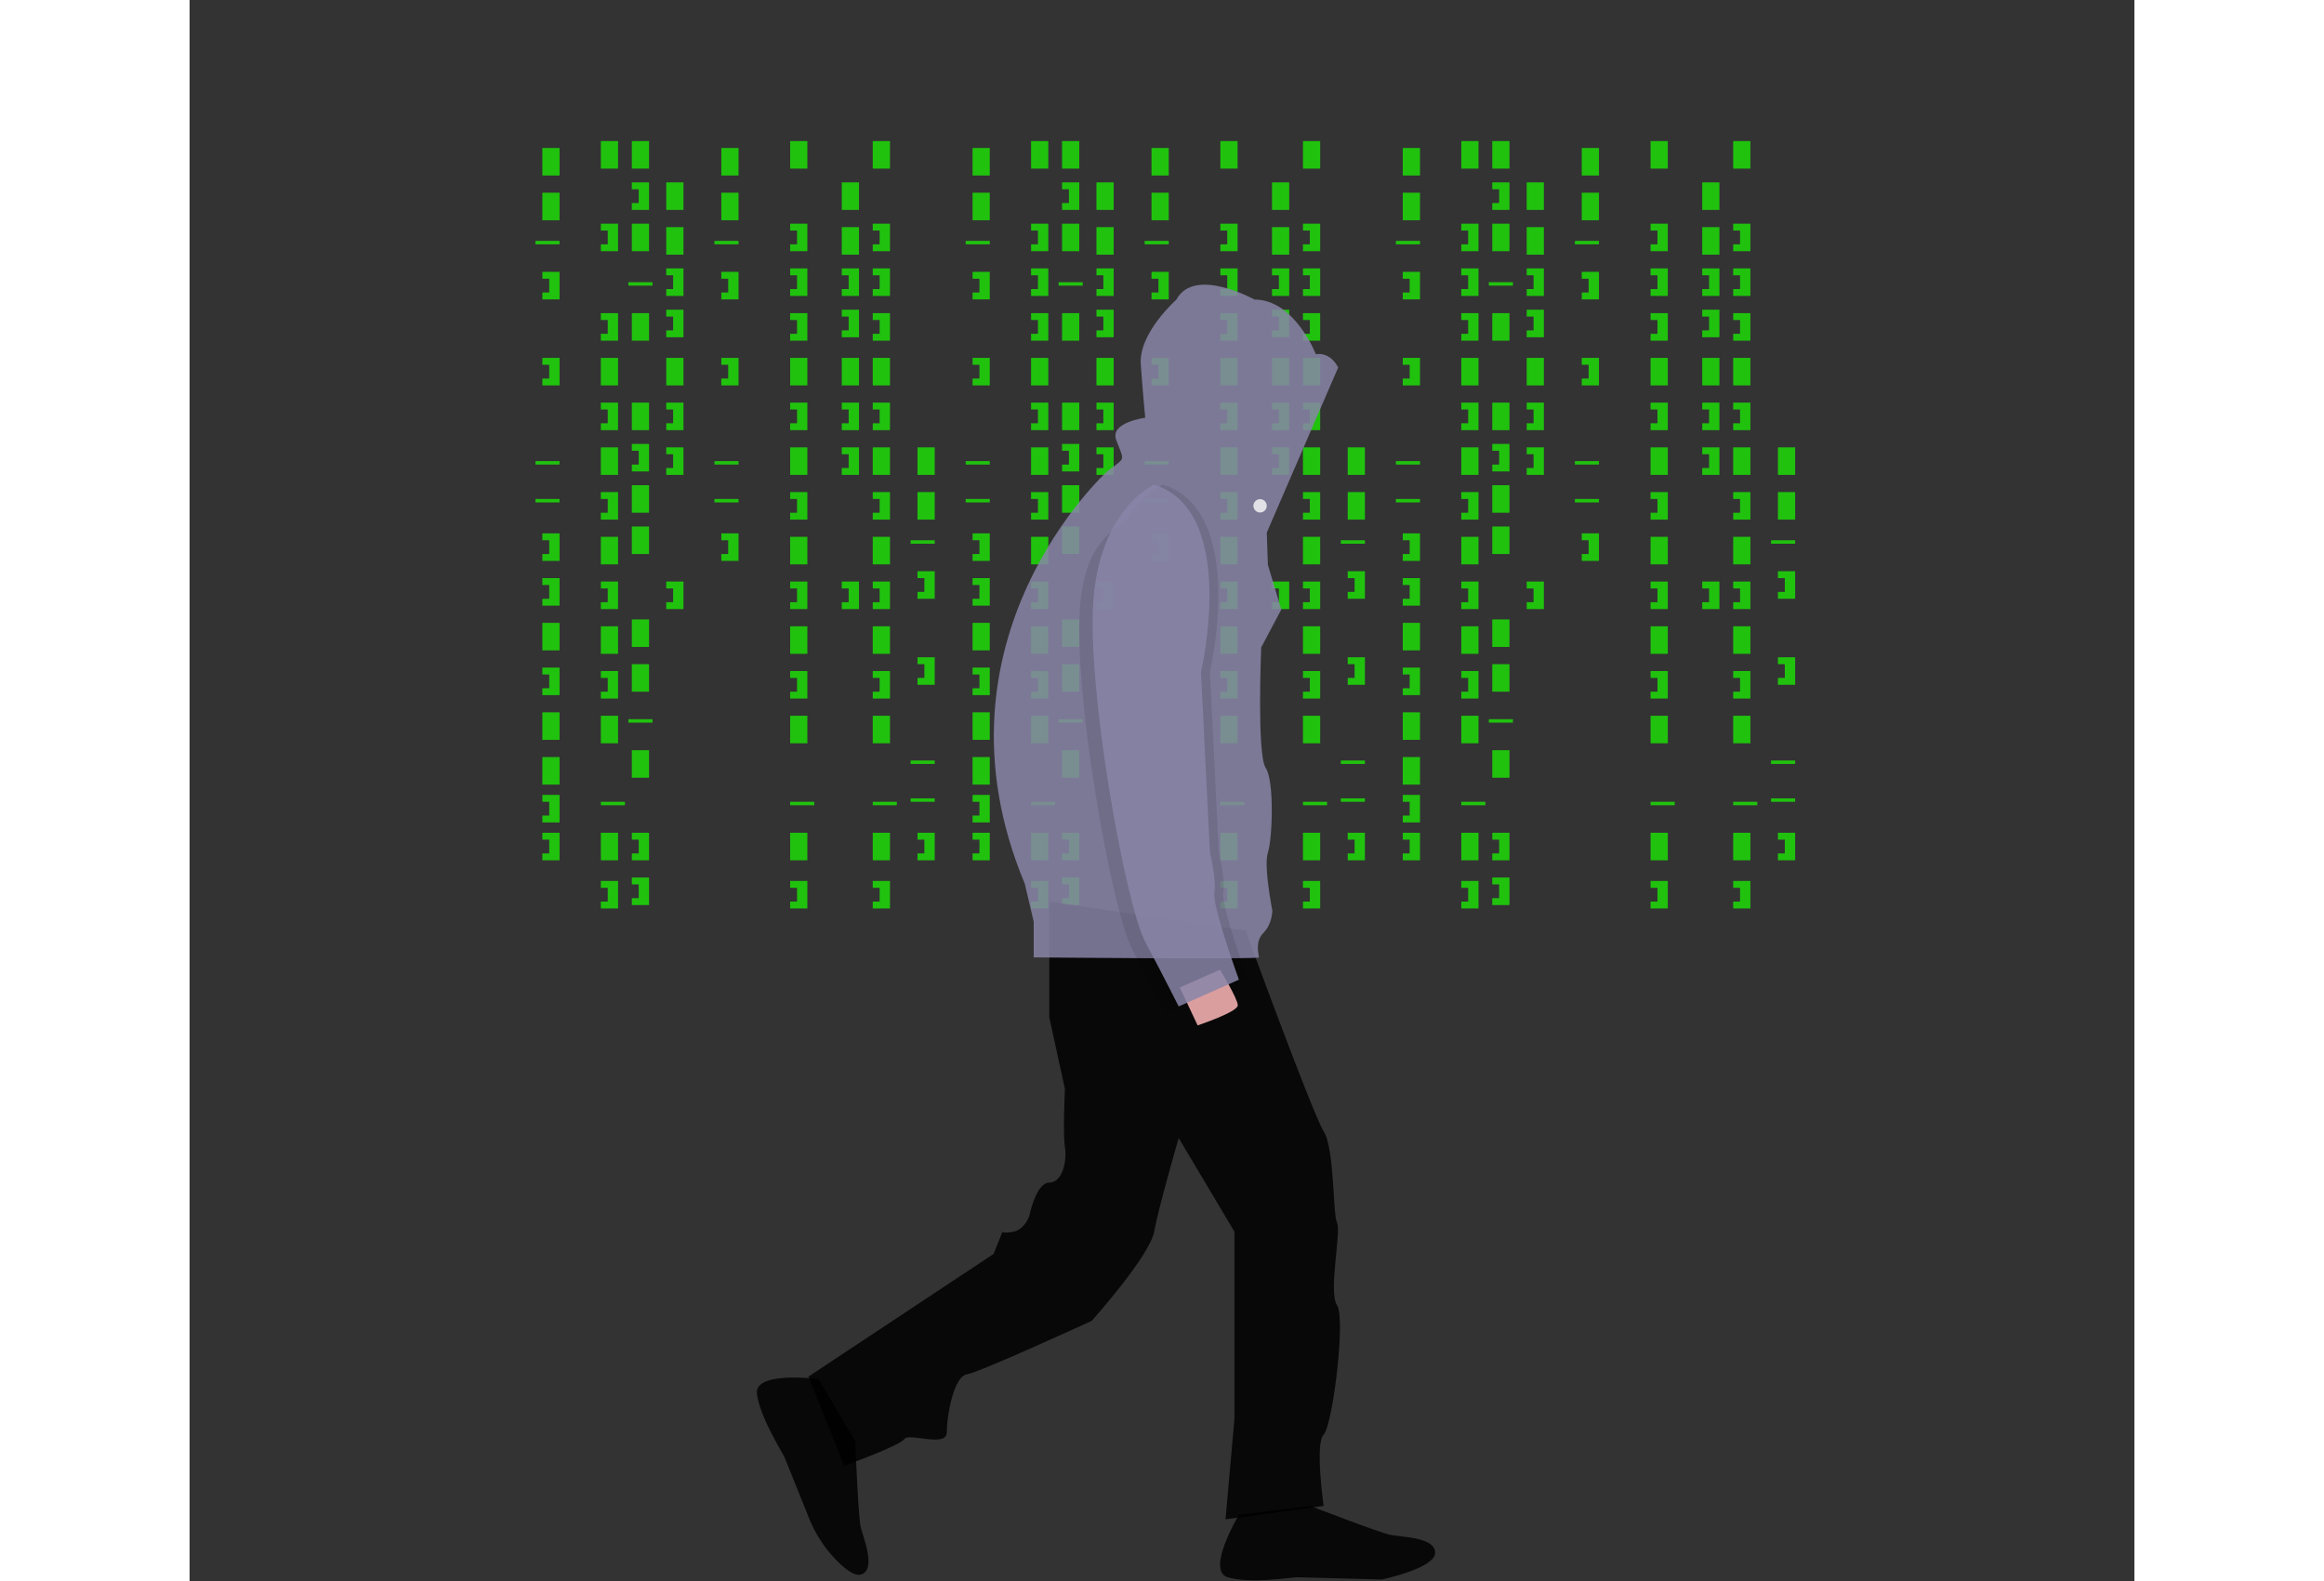 <svg id="a3f4169a-5e5e-4255-abcc-1b8759c50498" data-name="Layer 1" xmlns="http://www.w3.org/2000/svg" width="1042.039" height="709.089" viewBox="0 0 872.039 709.089"><rect x="0" y="0" width="872.039" height="709.089" fill="#333333" stroke="none"/><title>hacker_mind</title><rect x="158.179" y="66.358" width="7.716" height="12.346" fill="#20C20E"/><rect x="184.414" y="63.272" width="7.716" height="12.346" fill="#20C20E"/><rect x="198.302" y="63.272" width="7.716" height="12.346" fill="#20C20E" /><rect x="198.302" y="100.309" width="7.716" height="12.346" fill="#20C20E"/><rect x="213.735" y="81.79" width="7.716" height="12.346" fill="#20C20E"/><rect x="213.735" y="101.852" width="7.716" height="12.346" fill="#20C20E"/><rect x="198.302" y="140.432" width="7.716" height="12.346" fill="#20C20E"/><rect x="213.735" y="160.494" width="7.716" height="12.346" fill="#20C20E"/><rect x="198.302" y="236.111" width="7.716" height="12.346" fill="#20C20E"/><rect x="184.414" y="160.494" width="7.716" height="12.346" fill="#20C20E"/><rect x="158.179" y="86.42" width="7.716" height="12.346" fill="#20C20E"/><rect x="158.179" y="279.321" width="7.716" height="12.346" fill="#20C20E"/><rect x="158.179" y="319.444" width="7.716" height="12.346" fill="#20C20E"/><rect x="158.179" y="339.506" width="7.716" height="12.346" fill="#20C20E"/><rect x="155.093" y="108.025" width="10.802" height="1.543" fill="#20C20E"/><rect x="196.759" y="126.543" width="10.802" height="1.543" fill="#20C20E"/><rect x="155.093" y="206.79" width="10.802" height="1.543" fill="#20C20E"/><rect x="155.093" y="223.765" width="10.802" height="1.543" fill="#20C20E"/><rect x="196.759" y="322.531" width="10.802" height="1.543" fill="#20C20E"/><rect x="184.414" y="359.568" width="10.802" height="1.543" fill="#20C20E"/><polygon points="158.179 121.914 158.179 125 161.265 125 161.265 131.173 158.179 131.173 158.179 134.259 165.895 134.259 165.895 121.914 158.179 121.914" fill="#20C20E"/><polygon points="184.414 100.309 184.414 103.395 187.5 103.395 187.5 109.568 184.414 109.568 184.414 112.654 192.13 112.654 192.13 100.309 184.414 100.309" fill="#20C20E"/><polygon points="213.735 120.37 213.735 123.457 216.821 123.457 216.821 129.63 213.735 129.63 213.735 132.716 221.451 132.716 221.451 120.37 213.735 120.37" fill="#20C20E"/><polygon points="213.735 180.556 213.735 183.642 216.821 183.642 216.821 189.815 213.735 189.815 213.735 192.901 221.451 192.901 221.451 180.556 213.735 180.556" fill="#20C20E"/><polygon points="213.735 200.617 213.735 203.704 216.821 203.704 216.821 209.877 213.735 209.877 213.735 212.963 221.451 212.963 221.451 200.617 213.735 200.617" fill="#20C20E"/><polygon points="213.735 138.889 213.735 141.975 216.821 141.975 216.821 148.148 213.735 148.148 213.735 151.235 221.451 151.235 221.451 138.889 213.735 138.889" fill="#20C20E"/><polygon points="198.302 81.79 198.302 84.877 201.389 84.877 201.389 91.049 198.302 91.049 198.302 94.136 206.019 94.136 206.019 81.79 198.302 81.79" fill="#20C20E"/><rect x="198.302" y="180.556" width="7.716" height="12.346" fill="#20C20E"/><rect x="198.302" y="217.593" width="7.716" height="12.346" fill="#20C20E"/><polygon points="198.302 199.074 198.302 202.16 201.389 202.16 201.389 208.333 198.302 208.333 198.302 211.42 206.019 211.42 206.019 199.074 198.302 199.074" fill="#20C20E"/><polygon points="184.414 120.37 184.414 123.457 187.5 12120.37" fill="#20C20E"/><polygon points="184.414 140.432 184.414 143.519 187.5 143.519 187.5 149.691 184.414 149.691 184.414 152.778 192.13 152.778 192.13 140.432 184.414 140.432" fill="#20C20E"/><rect x="184.414" y="200.617" width="7.716" height="12.346" fill="#20C20E"/><polygon points="184.414 180.556 184.414 183.642 187.5 183.642 187.5 189.815 184.414 189.815 184.414 192.901 192.13 192.901 192.13 180.556 184.414 180.556" fill="#20C20E"/><rect x="184.414" y="240.741" width="7.716" height="12.346" fill="#20C20E"/><polygon points="184.414 220.679 184.414 223.765 187.5 223.765 187.5 229.938 184.414 229.938 184.414 233.025 192.13 233.025 192.13 220.679 184.414 220.679" fill="#20C20E"/><rect x="184.414" y="280.864" width="7.716" height="12.346" fill="#20C20E"/><rect x="198.302" y="277.778" width="7.716" height="12.346" fill="#20C20E"/><polygon points="184.414 260.802 184.414 263.889 187.5 263.889 187.5 270.062 184.414 270.062 184.414 273.148 192.13 273.148 192.13 260.802 184.414 260.802" fill="#20C20E"/><polygon points="213.735 260.802 213.735 263.889 216.821 263.889 216.821 270.062 213.735 270.062 213.735 273.148 221.451 273.148 221.451 260.802 213.735 260.802" fill="#20C20E"/><rect x="292.438" y="81.79" width="7.716" height="12.346" fill="#20C20E"/><rect x="292.438" y="101.852" width="7.716" height="12.346" fill="#20C20E"/><rect x="292.438" y="160.494" width="7.716" height="12.346" fill="#20C20E"/><polygon points="292.438 120.37 292.438 123.457 295.525 123.457 295.525 129.63 292.438 129.63 292.438 132.716 300.154 132.716 300.154 120.37 292.438 120.37" fill="#20C20E"/><polygon points="292.438 180.556 292.438 183.642 295.525 183.642 295.525 189.815 292.438 189.815 292.438 192.901 300.154 192.901 300.154 180.556 292.438 180.556" fill="#20C20E"/><polygon points="292.438 200.617 292.438 203.704 295.525 203.704 295.525 209.877 292.438 209.877 292.438 212.963 300.154 212.963 300.154 200.617 292.438 200.617" fill="#20C20E"/><polygon points="292.438 138.889 292.438 141.975 295.525 141.975 295.525 148.148 292.438 148.148 292.438 151.235 300.154 151.235 300.154 138.889 292.438 138.889" fill="#20C20E"/><polygon points="292.438 260.802 292.438 263.889 295.525 263.889 295.525 270.062 292.438 270.062 292.438 273.148 300.154 273.148 300.154 260.802 292.438 260.802" fill="#20C20E"/><rect x="184.414" y="320.988" width="7.716" height="12.346" fill="#20C20E"/><rect x="198.302" y="297.84" width="7.716" height="12.346" fill="#20C20E"/><rect x="184.414" y="373.457" width="7.716" height="12.346" fill="#20C20E"/><rect x="198.302" y="336.42" width="7.716" height="12.346" fill="#20C20E"/><polygon points="184.414 300.926 184.414 304.012 187.5 304.012 187.5 310.185 184.414 310.185 184.414 313.272 192.13 313.272 192.13 300.926 184.414 300.926" fill="#20C20E"/><polygon points="184.414 395.062 184.414 398.148 187.5 398.148 187.5 404.321 184.414 404.321 184.414 407.407 192.13 407.407 192.13 395.062 184.414 395.062" fill="#20C20E"/><rect x="269.29" y="63.272" width="7.716" height="12.346" fill="#20C20E"/><rect x="269.29" y="160.494" width="7.716" height="12.346" fill="#20C20E"/><rect x="269.29" y="359.568" width="10.802" height="1.543" fill="#20C20E"/><polygon points="269.29 100.309 269.29 103.395 272.377 103.395 272.377 109.568 269.29 109.568 269.29 112.654 277.006 112.654 277.006 100.309 269.29 100.309" fill="#20C20E"/><polygon points="269.29 120.37 269.29 123.457 272.377 123.457 272.377 129.63 269.29 129.63 269.29 132.716 277.006 132.716 277.006 120.37 269.29 120.37" fill="#20C20E"/><polygon points="269.29 140.432 269.29 143.519 272.377 143.519 272.377 149.691 269.29 149.691 269.29 152.778 277.006 152.778 277.006 140.432 269.29 140.432" fill="#20C20E"/><rect x="269.29" y="200.617" width="7.716" height="12.346" fill="#20C20E"/><polygon points="269.29 180.556 269.29 183.642 272.377 183.642 272.377 189.815 269.29 189.815 269.29 192.901 277.006 192.901 277.006 180.556 269.29 180.556" fill="#20C20E"/><rect x="269.29" y="240.741" width="7.716" height="12.346" fill="#20C20E"/><polygon points="269.29 220.679 269.29 223.765 272.377 223.765 272.377 229.938 269.29 229.938 269.29 233.025 277.006 233.025 277.006 220.679 269.29 220.679" fill="#20C20E"/><rect x="269.29" y="280.864" width="7.716" height="12.346" fill="#20C20E"/><polygon points="269.29 260.802 269.29 263.889 272.377 263.889 272.377 270.062 269.29 270.062 269.29 273.148 277.006 273.148 277.006 260.802 269.29 260.802" fill="#20C20E"/><rect x="269.29" y="320.988" width="7.716" height="12.346" fill="#20C20E"/><rect x="269.29" y="373.457" width="7.716" height="12.346" fill="#20C20E"/><polygon points="269.29 300.926 269.29 304.012 272.377 304.012 272.377 310.185 269.29 310.185 269.29 313.272 277.006 313.272 277.006 300.926 269.29 300.926" fill="#20C20E"/><polygon points="269.29 395.062 269.29 398.148 272.377 398.148 272.377 404.321 269.29 404.321 269.29 407.407 277.006 407.407 277.006 395.062 269.29 395.062" fill="#20C20E"/><rect x="306.327" y="63.272" width="7.716" height="12.346" fill="#20C20E"/><rect x="306.327" y="160.494" width="7.716" height="12.346" fill="#20C20E"/><rect x="306.327" y="359.568" width="10.802" height="1.543" fill="#20C20E"/><polygon points="306.327 100.309 306.327 103.395 309.414 103.395 309.414 109.568 306.327 109.568 306.327 112.654 314.043 112.654 314.043 100.309 306.327 100.309" fill="#20C20E"/><polygon points="306.327 120.37 306.327 123.457 309.414 123.457 309.414 129.63 306.327 129.63 306.327 132.716 314.043 132.716 314.043 120.37 306.327 120.37" fill="#20C20E"/><polygon points="306.327 140.432 306.327 143.519 309.414 143.519 309.414 149.691 306.327 149.691 306.327 152.778 314.043 152.778 314.043 140.432 306.327 140.432" fill="#20C20E"/><rect x="306.327" y="200.617" width="7.716" height="12.346" fill="#20C20E"/><polygon points="306.327 180.556 306.327 183.642 309.414 183.642 309.414 189.815 306.327 189.815 306.327 192.901 314.043 192.901 314.043 180.556 306.327 180.556" fill="#20C20E"/><rect x="306.327" y="240.741" width="7.716" height="12.346" fill="#20C20E"/><polygon points="306.327 220.679 306.327 223.765 309.414 223.765 309.414 229.938 306.327 229.938 306.327 233.025 314.043 233.025 314.043 220.679 306.327 220.679" fill="#20C20E"/><rect x="306.327" y="280.864" width="7.716" height="12.346" fill="#20C20E"/><polygon points="306.327 260.802 306.327 263.889 309.414 263.889 309.414 270.062 306.327 270.062 306.327 273.148 314.043 273.148 314.043 260.802 306.327 260.802" fill="#20C20E"/><rect x="306.327" y="320.988" width="7.716" height="12.346" fill="#20C20E"/><rect x="306.327" y="373.457" width="7.716" height="12.346" fill="#20C20E"/><polygon points="306.327 300.926 306.327 304.012 309.414 304.012 309.414 310.185 306.327 310.185 306.327 313.272 314.043 313.272 314.043 300.926 306.327 300.926" fill="#20C20E"/><polygon points="306.327 395.062 306.327 398.148 309.414 398.148 309.414 404.321 306.327 404.321 306.327 407.407 314.043 407.407 314.043 395.062 306.327 395.062" fill="#20C20E"/><polygon points="198.302 373.457 198.302 376.543 201.389 376.543 201.389 382.716 198.302 382.716 198.302 385.802 206.019 385.802 206.019 373.457 198.302 373.457" fill="#20C20E"/><polygon points="198.302 393.519 198.302 396.605 201.389 396.605 201.389 402.778 198.302 402.778 198.302 405.864 206.019 405.864 206.019 393.519 198.302 393.519" fill="#20C20E"/><polygon points="158.179 160.494 158.179 163.58 161.265 163.58 161.265 169.753 158.179 169.753 158.179 172.84 165.895 172.84 165.895 160.494 158.179 160.494" fill="#20C20E"/><polygon points="158.179 239.198 158.179 242.284 161.265 242.284 161.265 248.457 158.179 248.457 158.179 251.543 165.895 251.543 165.895 239.198 158.179 239.198" fill="#20C20E"/><polygon points="158.179 259.259 158.179 262.346 161.265 262.346 161.265 268.519 158.179 268.519 158.179 271.605 165.895 271.605 165.895 259.259 158.179 259.259" fill="#20C20E"/><polygon points="158.179 299.383 158.179 302.469 161.265 302.469 161.265 308.642 158.179 308.642 158.179 311.728 165.895 311.728 165.895 299.383 158.179 299.383" fill="#20C20E"/><polygon points="158.179 356.481 158.179 359.568 161.265 359.568 161.265 365.741 158.179 365.741 158.179 368.827 165.895 368.827 165.895 356.481 158.179 356.481" fill="#20C20E"/><polygon points="158.179 373.457 158.179 376.543 161.265 376.543 161.265 382.716 158.179 382.716 158.179 385.802 165.895 385.802 165.895 373.457 158.179 373.457" fill="#20C20E"/><rect x="238.426" y="66.358" width="7.716" height="12.346" fill="#20C20E"/><rect x="238.426" y="86.42" width="7.716" height="12.346" fill="#20C20E"/><rect x="235.34" y="108.025" width="10.802" height="1.543" fill="#20C20E"/><rect x="235.34" y="206.79" width="10.802" height="1.543" fill="#20C20E"/><rect x="235.34" y="223.765" width="10.802" height="1.543" fill="#20C20E"/><polygon points="238.426 121.914 238.426 125 241.512 125 241.512 131.173 238.426 131.173 238.426 134.259 246.142 134.259 246.142 121.914 238.426 121.914" fill="#20C20E"/><polygon points="238.426 160.494 238.426 163.58 241.512 163.58 241.512 169.753 238.426 169.753 238.426 172.84 246.142 172.84 246.142 160.494 238.426 160.494" fill="#20C20E"/><polygon points="238.426 239.198 238.426 242.284 241.512 242.284 241.512 248.457 238.426 248.457 238.426 251.543 246.142 251.543 246.142 239.198 238.426 239.198" fill="#20C20E"/><rect x="326.389" y="200.617" width="7.716" height="12.346" fill="#20C20E"/><rect x="326.389" y="220.679" width="7.716" height="12.346" fill="#20C20E"/><rect x="323.302" y="242.284" width="10.802" height="1.543" fill="#20C20E"/><rect x="323.302" y="341.049" width="10.802" height="1.543" fill="#20C20E"/><rect x="323.302" y="358.025" width="10.802" height="1.543" fill="#20C20E"/><polygon points="326.389 256.173 326.389 259.259 329.475 259.259 329.475 265.432 326.389 265.432 326.389 268.519 334.105 268.519 334.105 256.173 326.389 256.173" fill="#20C20E"/><polygon points="326.389 294.753 326.389 297.84 329.475 297.84 329.475 304.012 326.389 304.012 326.389 307.099 334.105 307.099 334.105 294.753 326.389 294.753" fill="#20C20E"/><polygon points="326.389 373.457 326.389 376.543 329.475 376.543 329.475 382.716 326.389 382.716 326.389 385.802 334.105 385.802 334.105 373.457 326.389 373.457" fill="#20C20E"/><rect x="351.08" y="66.358" width="7.716" height="12.346" fill="#20C20E"/><rect x="377.315" y="63.272" width="7.716" height="12.346" fill="#20C20E"/><rect x="391.204" y="63.272" width="7.716" height="12.346" fill="#20C20E"/><rect x="391.204" y="100.309" width="7.716" height="12.346" fill="#20C20E"/><rect x="406.636" y="81.79" width="7.716" height="12.346" fill="#20C20E"/><rect x="406.636" y="101.852" width="7.716" height="12.346" fill="#20C20E"/><rect x="391.204" y="140.432" width="7.716" height="12.346" fill="#20C20E"/><rect x="406.636" y="160.494" width="7.716" height="12.346" fill="#20C20E"/><rect x="391.204" y="236.111" width="7.716" height="12.346" fill="#20C20E"/><rect x="377.315" y="160.494" width="7.716" height="12.346" fill="#20C20E"/><rect x="351.08" y="86.42" width="7.716" height="12.346" fill="#20C20E"/><rect x="351.08" y="279.321" width="7.716" height="12.346" fill="#20C20E"/><rect x="351.08" y="319.444" width="7.716" height="12.346" fill="#20C20E"/><rect x="351.08" y="339.506" width="7.716" height="12.346" fill="#20C20E"/><rect x="347.994" y="108.025" width="10.802" height="1.543" fill="#20C20E"/><rect x="389.66" y="126.543" width="10.802" height="1.543" fill="#20C20E"/><rect x="347.994" y="206.79" width="10.802" height="1.543" fill="#20C20E"/><rect x="347.994" y="223.765" width="10.802" height="1.543" fill="#20C20E"/><rect x="389.66" y="322.531" width="10.802" height="1.543" fill="#20C20E"/><rect x="377.315" y="359.568" width="10.802" height="1.543" fill="#20C20E"/><polygon points="351.08 121.914 351.08 125 354.167 125 354.167 131.173 351.08 131.173 351.08 134.259 358.796 134.259 358.796 121.914 351.08 121.914" fill="#20C20E"/><polygon points="377.315 100.309 377.315 103.395 380.401 103.395 380.401 109.568 377.315 109.568 377.315 112.654 385.031 112.654 385.031 100.309 377.315 100.309" fill="#20C20E"/><polygon points="406.636 120.37 406.636 123.457 409.722 123.457 409.722 129.63 406.636 129.63 406.636 132.716 414.352 132.716 414.352 120.37 406.636 120.37" fill="#20C20E"/><polygon points="406.636 180.556 406.636 183.642 409.722 183.642 409.722 189.815 406.636 189.815 406.636 192.901 414.352 192.901 414.352 180.556 406.636 180.556" fill="#20C20E"/><polygon points="406.636 200.617 406.636 203.704 409.722 203.704 409.722 209.877 406.636 209.877 406.636 212.963 414.352 212.963 414.352 200.617 406.636 200.617" fill="#20C20E"/><polygon points="406.636 138.889 406.636 141.975 409.722 141.975 409.722 148.148 406.636 148.148 406.636 151.235 414.352 151.235 414.352 138.889 406.636 138.889" fill="#20C20E"/><polygon points="391.204 81.79 391.204 84.877 394.29 84.877 394.29 91.049 391.204 91.049 391.204 94.136 398.92 94.136 398.92 81.79 391.204 81.79" fill="#20C20E"/><rect x="391.204" y="180.556" width="7.716" height="12.346" fill="#20C20E"/><rect x="391.204" y="217.593" width="7.716" height="12.346" fill="#20C20E"/><polygon points="391.204 199.074 391.204 202.16 394.29 202.16 394.29 208.333 391.204 208.333 391.204 211.42 398.92 211.42 398.92 199.074 391.204 199.074" fill="#20C20E"/><polygon points="377.315 120.37 377.315 123.457 380.401 123.457 380.401 129.63 377.315 129.63 377.315 132.716 385.031 132.716 385.031 120.37 377.315 120.37" fill="#20C20E"/><polygon points="377.315 140.432 377.315 143.519 380.401 143.519 380.401 149.691 377.315 149.691 377.315 152.778 385.031 152.778 385.031 140.432 377.315 140.432" fill="#20C20E"/><rect x="377.315" y="200.617" width="7.716" height="12.346" fill="#20C20E"/><polygon points="377.315 180.556 377.315 183.642 380.401 183.642 380.401 189.815 377.315 189.815 377.315 192.901 385.031 192.901 385.031 180.556 377.315 180.556" fill="#20C20E"/><rect x="377.315" y="240.741" width="7.716" height="12.346" fill="#20C20E"/><polygon points="377.315 220.679 377.315 223.765 380.401 223.765 380.401 229.938 377.315 229.938 377.315 233.025 385.031 233.025 385.031 220.679 377.315 220.679" fill="#20C20E"/><rect x="377.315" y="280.864" width="7.716" height="12.346" fill="#20C20E"/><rect x="391.204" y="277.778" width="7.716" height="12.346" fill="#20C20E"/><polygon points="377.315 260.802 377.315 263.889 380.401 263.889 380.401 270.062 377.315 270.062 377.315 273.148 385.031 273.148 385.031 260.802 377.315 260.802" fill="#20C20E"/><polygon points="406.636 260.802 406.636 263.889 409.722 263.889 409.722 270.062 406.636 270.062 406.636 273.148 414.352 273.148 414.352 260.802 406.636 260.802" fill="#20C20E"/><rect x="485.34" y="81.79" width="7.716" height="12.346" fill="#20C20E"/><rect x="485.34" y="101.852" width="7.716" height="12.346" fill="#20C20E"/><rect x="485.34" y="160.494" width="7.716" height="12.346" fill="#20C20E"/><polygon points="485.34 120.37 485.34 123.457 488.426 123.457 488.426 129.63 485.34 129.63 485.34 132.716 493.056 132.716 493.056 120.37 485.34 120.37" fill="#20C20E"/><polygon points="485.34 180.556 485.34 183.642 488.426 183.642 488.426 189.815 485.34 189.815 485.34 192.901 493.056 192.901 493.056 180.556 485.34 180.556" fill="#20C20E"/><polygon points="485.34 200.617 485.34 203.704 488.426 203.704 488.426 209.877 485.34 209.877 485.34 212.963 493.056 212.963 493.056 200.617 485.34 200.617" fill="#20C20E"/><polygon points="485.34 138.889 485.34 141.975 488.426 141.975 488.426 148.148 485.34 148.148 485.34 151.235 493.056 151.235 493.056 138.889 485.34 138.889" fill="#20C20E"/><polygon points="485.34 260.802 485.34 263.889 488.426 263.889 488.426 270.062 485.34 270.062 485.34 273.148 493.056 273.148 493.056 260.802 485.34 260.802" fill="#20C20E"/><rect x="377.315" y="320.988" width="7.716" height="12.346" fill="#20C20E"/><rect x="391.204" y="297.84" width="7.716" height="12.346" fill="#20C20E"/><rect x="377.315" y="373.457" width="7.716" height="12.346" fill="#20C20E"/><rect x="391.204" y="336.42" width="7.716" height="12.346" fill="#20C20E"/><polygon points="377.315 300.926 377.315 304.012 380.401 304.012 380.401 310.185 377.315 310.185 377.315 313.272 385.031 313.272 385.031 300.926 377.315 300.926" fill="#20C20E"/><polygon points="377.315 395.062 377.315 398.148 380.401 398.148 380.401 404.321 377.315 404.321 377.315 407.407 385.031 407.407 385.031 395.062 377.315 395.062" fill="#20C20E"/><rect x="462.191" y="63.272" width="7.716" height="12.346" fill="#20C20E"/><rect x="462.191" y="160.494" width="7.716" height="12.346" fill="#20C20E"/><rect x="462.191" y="359.568" width="10.802" height="1.543" fill="#20C20E"/><polygon points="462.191 100.309 462.191 103.395 465.278 103.395 465.278 109.568 462.191 109.568 462.191 112.654 469.907 112.654 469.907 100.309 462.191 100.309" fill="#20C20E"/><polygon points="462.191 120.37 462.191 123.457 465.278 123.457 465.278 129.63 462.191 129.63 462.191 132.716 469.907 132.716 469.907 120.37 462.191 120.37" fill="#20C20E"/><polygon points="462.191 140.432 462.191 143.519 465.278 143.519 465.278 149.691 462.191 149.691 462.191 152.778 469.907 152.778 469.907 140.432 462.191 140.432" fill="#20C20E"/><rect x="462.191" y="200.617" width="7.716" height="12.346" fill="#20C20E"/><polygon points="462.191 180.556 462.191 183.642 465.278 183.642 465.278 189.815 462.191 189.815 462.191 192.901 469.907 192.901 469.907 180.556 462.191 180.556" fill="#20C20E"/><rect x="462.191" y="240.741" width="7.716" height="12.346" fill="#20C20E"/><polygon points="462.191 220.679 462.191 223.765 465.278 223.765 465.278 229.938 462.191 229.938 462.191 233.025 469.907 233.025 469.907 220.679 462.191 220.679" fill="#20C20E"/><rect x="462.191" y="280.864" width="7.716" height="12.346" fill="#20C20E"/><polygon points="462.191 260.802 462.191 263.889 465.278 263.889 465.278 270.062 462.191 270.062 462.191 273.148 469.907 273.148 469.907 260.802 462.191 260.802" fill="#20C20E"/><rect x="462.191" y="320.988" width="7.716" height="12.346" fill="#20C20E"/><rect x="462.191" y="373.457" width="7.716" height="12.346" fill="#20C20E"/><polygon points="462.191 300.926 462.191 304.012 465.278 304.012 465.278 310.185 462.191 310.185 462.191 313.272 469.907 313.272 469.907 300.926 462.191 300.926" fill="#20C20E"/><polygon points="462.191 395.062 462.191 398.148 465.278 398.148 465.278 404.321 462.191 404.321 462.191 407.407 469.907 407.407 469.907 395.062 462.191 395.062" fill="#20C20E"/><rect x="499.228" y="63.272" width="7.716" height="12.346" fill="#20C20E"/><rect x="499.228" y="160.494" width="7.716" height="12.346" fill="#20C20E"/><rect x="499.228" y="359.568" width="10.802" height="1.543" fill="#20C20E"/><polygon points="499.228 100.309 499.228 103.395 502.315 103.395 502.315 109.568 499.228 109.568 499.228 112.654 506.944 112.654 506.944 100.309 499.228 100.309" fill="#20C20E"/><polygon points="499.228 120.37 499.228 123.457 502.315 123.457 502.315 129.63 499.228 129.63 499.228 132.716 506.944 132.716 506.944 120.37 499.228 120.37" fill="#20C20E"/><polygon points="499.228 140.432 499.228 143.519 502.315 143.519 502.315 149.691 499.228 149.691 499.228 152.778 506.944 152.778 506.944 140.432 499.228 140.432" fill="#20C20E"/><rect x="499.228" y="200.617" width="7.716" height="12.346" fill="#20C20E"/><polygon points="499.228 180.556 499.228 183.642 502.315 183.642 502.315 189.815 499.228 189.815 499.228 192.901 506.944 192.901 506.944 180.556 499.228 180.556" fill="#20C20E"/><rect x="499.228" y="240.741" width="7.716" height="12.346" fill="#20C20E"/><polygon points="499.228 220.679 499.228 223.765 502.315 223.765 502.315 229.938 499.228 229.938 499.228 233.025 506.944 233.025 506.944 220.679 499.228 220.679" fill="#20C20E"/><rect x="499.228" y="280.864" width="7.716" height="12.346" fill="#20C20E"/><polygon points="499.228 260.802 499.228 263.889 502.315 263.889 502.315 270.062 499.228 270.062 499.228 273.148 506.944 273.148 506.944 260.802 499.228 260.802" fill="#20C20E"/><rect x="499.228" y="320.988" width="7.716" height="12.346" fill="#20C20E"/><rect x="499.228" y="373.457" width="7.716" height="12.346" fill="#20C20E"/><polygon points="499.228 300.926 499.228 304.012 502.315 304.012 502.315 310.185 499.228 310.185 499.228 313.272 506.944 313.272 506.944 300.926 499.228 300.926" fill="#20C20E"/><polygon points="499.228 395.062 499.228 398.148 502.315 398.148 502.315 404.321 499.228 404.321 499.228 407.407 506.944 407.407 506.944 395.062 499.228 395.062" fill="#20C20E"/><polygon points="391.204 373.457 391.204 376.543 394.29 376.543 394.29 382.716 391.204 382.716 391.204 385.802 398.92 385.802 398.92 373.457 391.204 373.457" fill="#20C20E"/><polygon points="391.204 393.519 391.204 396.605 394.29 396.605 394.29 402.778 391.204 402.778 391.204 405.864 398.92 405.864 398.92 393.519 391.204 393.519" fill="#20C20E"/><polygon points="351.08 160.494 351.08 163.58 354.167 163.58 354.167 169.753 351.08 169.753 351.08 172.84 358.796 172.84 358.796 160.494 351.08 160.494" fill="#20C20E"/><polygon points="351.08 239.198 351.08 242.284 354.167 242.284 354.167 248.457 351.08 248.457 351.08 251.543 358.796 251.543 358.796 239.198 351.08 239.198" fill="#20C20E"/><polygon points="351.08 259.259 351.08 262.346 354.167 262.346 354.167 268.519 351.08 268.519 351.08 271.605 358.796 271.605 358.796 259.259 351.08 259.259" fill="#20C20E"/><polygon points="351.08 299.383 351.08 302.469 354.167 302.469 354.167 308.642 351.08 308.642 351.08 311.728 358.796 311.728 358.796 299.383 351.08 299.383" fill="#20C20E"/><polygon points="351.08 356.481 351.08 359.568 354.167 359.568 354.167 365.741 351.08 365.741 351.08 368.827 358.796 368.827 358.796 356.481 351.08 356.481" fill="#20C20E"/><polygon points="351.08 373.457 351.08 376.543 354.167 376.543 354.167 382.716 351.08 382.716 351.08 385.802 358.796 385.802 358.796 373.457 351.08 373.457" fill="#20C20E"/><rect x="431.327" y="66.358" width="7.716" height="12.346" fill="#20C20E"/><rect x="431.327" y="86.42" width="7.716" height="12.346" fill="#20C20E"/><rect x="428.241" y="108.025" width="10.802" height="1.543" fill="#20C20E"/><rect x="428.241" y="206.79" width="10.802" height="1.543" fill="#20C20E"/><rect x="428.241" y="223.765" width="10.802" height="1.543" fill="#20C20E"/><polygon points="431.327 121.914 431.327 125 434.414 125 434.414 131.173 431.327 131.173 431.327 134.259 439.043 134.259 439.043 121.914 431.327 121.914" fill="#20C20E"/><polygon points="431.327 160.494 431.327 163.58 434.414 163.58 434.414 169.753 431.327 169.753 431.327 172.84 439.043 172.84 439.043 160.494 431.327 160.494" fill="#20C20E"/><polygon points="431.327 239.198 431.327 242.284 434.414 242.284 434.414 248.457 431.327 248.457 431.327 251.543 439.043 251.543 439.043 239.198 431.327 239.198" fill="#20C20E"/><rect x="519.29" y="200.617" width="7.716" height="12.346" fill="#20C20E"/><rect x="519.29" y="220.679" width="7.716" height="12.346" fill="#20C20E"/><rect x="516.204" y="242.284" width="10.802" height="1.543" fill="#20C20E"/><rect x="516.204" y="341.049" width="10.802" height="1.543" fill="#20C20E"/><rect x="516.204" y="358.025" width="10.802" height="1.543" fill="#20C20E"/><polygon points="519.29 256.173 519.29 259.259 522.377 259.259 522.377 265.432 519.29 265.432 519.29 268.519 527.006 268.519 527.006 256.173 519.29 256.173" fill="#20C20E"/><polygon points="519.29 294.753 519.29 297.84 522.377 297.84 522.377 304.012 519.29 304.012 519.29 307.099 527.006 307.099 527.006 294.753 519.29 294.753" fill="#20C20E"/><polygon points="519.29 373.457 519.29 376.543 522.377 376.543 522.377 382.716 519.29 382.716 519.29 385.802 527.006 385.802 527.006 373.457 519.29 373.457" fill="#20C20E"/><rect x="543.981" y="66.358" width="7.716" height="12.346" fill="#20C20E"/><rect x="570.216" y="63.272" width="7.716" height="12.346" fill="#20C20E"/><rect x="584.105" y="63.272" width="7.716" height="12.346" fill="#20C20E"/><rect x="584.105" y="100.309" width="7.716" height="12.346" fill="#20C20E"/><rect x="599.537" y="81.79" width="7.716" height="12.346" fill="#20C20E"/><rect x="599.537" y="101.852" width="7.716" height="12.346" fill="#20C20E"/><rect x="584.105" y="140.432" width="7.716" height="12.346" fill="#20C20E"/><rect x="599.537" y="160.494" width="7.716" height="12.346" fill="#20C20E"/><rect x="584.105" y="236.111" width="7.716" height="12.346" fill="#20C20E"/><rect x="570.216" y="160.494" width="7.716" height="12.346" fill="#20C20E"/><rect x="543.981" y="86.42" width="7.716" height="12.346" fill="#20C20E"/><rect x="543.981" y="279.321" width="7.716" height="12.346" fill="#20C20E"/><rect x="543.981" y="319.444" width="7.716" height="12.346" fill="#20C20E"/><rect x="543.981" y="339.506" width="7.716" height="12.346" fill="#20C20E"/><rect x="540.895" y="108.025" width="10.802" height="1.543" fill="#20C20E"/><rect x="582.562" y="126.543" width="10.802" height="1.543" fill="#20C20E"/><rect x="540.895" y="206.79" width="10.802" height="1.543" fill="#20C20E"/><rect x="540.895" y="223.765" width="10.802" height="1.543" fill="#20C20E"/><rect x="582.562" y="322.531" width="10.802" height="1.543" fill="#20C20E"/><rect x="570.216" y="359.568" width="10.802" height="1.543" fill="#20C20E"/><polygon points="543.981 121.914 543.981 125 547.068 125 547.068 131.173 543.981 131.173 543.981 134.259 551.698 134.259 551.698 121.914 543.981 121.914" fill="#20C20E"/><polygon points="570.216 100.309 570.216 103.395 573.302 103.395 573.302 109.568 570.216 109.568 570.216 112.654 577.932 112.654 577.932 100.309 570.216 100.309" fill="#20C20E"/><polygon points="599.537 120.37 599.537 123.457 602.623 123.457 602.623 129.63 599.537 129.63 599.537 132.716 607.253 132.716 607.253 120.37 599.537 120.37" fill="#20C20E"/><polygon points="599.537 180.556 599.537 183.642 602.623 183.642 602.623 189.815 599.537 189.815 599.537 192.901 607.253 192.901 607.253 180.556 599.537 180.556" fill="#20C20E"/><polygon points="599.537 200.617 599.537 203.704 602.623 203.704 602.623 209.877 599.537 209.877 599.537 212.963 607.253 212.963 607.253 200.617 599.537 200.617" fill="#20C20E"/><polygon points="599.537 138.889 599.537 141.975 602.623 141.975 602.623 148.148 599.537 148.148 599.537 151.235 607.253 151.235 607.253 138.889 599.537 138.889" fill="#20C20E"/><polygon points="584.105 81.79 584.105 84.877 587.191 84.877 587.191 91.049 584.105 91.049 584.105 94.136 591.821 94.136 591.821 81.79 584.105 81.79" fill="#20C20E"/><rect x="584.105" y="180.556" width="7.716" height="12.346" fill="#20C20E"/><rect x="584.105" y="217.593" width="7.716" height="12.346" fill="#20C20E"/><polygon points="584.105 199.074 584.105 202.16 587.191 202.16 587.191 208.333 584.105 208.333 584.105 211.42 591.821 211.42 591.821 199.074 584.105 199.074" fill="#20C20E"/><polygon points="570.216 120.37 570.216 123.457 573.302 123.457 573.302 129.63 570.216 129.63 570.216 132.716 577.932 132.716 577.932 120.37 570.216 120.37" fill="#20C20E"/><polygon points="570.216 140.432 570.216 143.519 573.302 143.519 573.302 149.691 570.216 149.691 570.216 152.778 577.932 152.778 577.932 140.432 570.216 140.432" fill="#20C20E"/><rect x="570.216" y="200.617" width="7.716" height="12.346" fill="#20C20E"/><polygon points="570.216 180.556 570.216 183.642 573.302 183.642 573.302 189.815 570.216 189.815 570.216 192.901 577.932 192.901 577.932 180.556 570.216 180.556" fill="#20C20E"/><rect x="570.216" y="240.741" width="7.716" height="12.346" fill="#20C20E"/><polygon points="570.216 220.679 570.216 223.765 573.302 223.765 573.302 229.938 570.216 229.938 570.216 233.025 577.932 233.025 577.932 220.679 570.216 220.679" fill="#20C20E"/><rect x="570.216" y="280.864" width="7.716" height="12.346" fill="#20C20E"/><rect x="584.105" y="277.778" width="7.716" height="12.346" fill="#20C20E"/><polygon points="570.216 260.802 570.216 263.889 573.302 263.889 573.302 270.062 570.216 270.062 570.216 273.148 577.932 273.148 577.932 260.802 570.216 260.802" fill="#20C20E"/><polygon points="599.537 260.802 599.537 263.889 602.623 263.889 602.623 270.062 599.537 270.062 599.537 273.148 607.253 273.148 607.253 260.802 599.537 260.802" fill="#20C20E"/><rect x="678.241" y="81.79" width="7.716" height="12.346" fill="#20C20E"/><rect x="678.241" y="101.852" width="7.716" height="12.346" fill="#20C20E"/><rect x="678.241" y="160.494" width="7.716" height="12.346" fill="#20C20E"/><polygon points="678.241 120.37 678.241 123.457 681.327 123.457 681.327 129.63 678.241 129.63 678.241 132.716 685.957 132.716 685.957 120.37 678.241 120.37" fill="#20C20E"/><polygon points="678.241 180.556 678.241 183.642 681.327 183.642 681.327 189.815 678.241 189.815 678.241 192.901 685.957 192.901 685.957 180.556 678.241 180.556" fill="#20C20E"/><polygon points="678.241 200.617 678.241 203.704 681.327 203.704 681.327 209.877 678.241 209.877 678.241 212.963 685.957 212.963 685.957 200.617 678.241 200.617" fill="#20C20E"/><polygon points="678.241 138.889 678.241 141.975 681.327 141.975 681.327 148.148 678.241 148.148 678.241 151.235 685.957 151.235 685.957 138.889 678.241 138.889" fill="#20C20E"/><polygon points="678.241 260.802 678.241 263.889 681.327 263.889 681.327 270.062 678.241 270.062 678.241 273.148 685.957 273.148 685.957 260.802 678.241 260.802" fill="#20C20E"/><rect x="570.216" y="320.988" width="7.716" height="12.346" fill="#20C20E"/><rect x="584.105" y="297.84" width="7.716" height="12.346" fill="#20C20E"/><rect x="570.216" y="373.457" width="7.716" height="12.346" fill="#20C20E"/><rect x="584.105" y="336.42" width="7.716" height="12.346" fill="#20C20E"/><polygon points="570.216 300.926 570.216 304.012 573.302 304.012 573.302 310.185 570.216 310.185 570.216 313.272 577.932 313.272 577.932 300.926 570.216 300.926" fill="#20C20E"/><polygon points="570.216 395.062 570.216 398.148 573.302 398.148 573.302 404.321 570.216 404.321 570.216 407.407 577.932 407.407 577.932 395.062 570.216 395.062" fill="#20C20E"/><rect x="655.093" y="63.272" width="7.716" height="12.346" fill="#20C20E"/><rect x="655.093" y="160.494" width="7.716" height="12.346" fill="#20C20E"/><rect x="655.093" y="359.568" width="10.802" height="1.543" fill="#20C20E"/><polygon points="655.093 100.309 655.093 103.395 658.179 103.395 658.179 109.568 655.093 109.568 655.093 112.654 662.809 112.654 662.809 100.309 655.093 100.309" fill="#20C20E"/><polygon points="655.093 120.37 655.093 123.457 658.179 123.457 658.179 129.63 655.093 129.63 655.093 132.716 662.809 132.716 662.809 120.37 655.093 120.37" fill="#20C20E"/><polygon points="655.093 140.432 655.093 143.519 658.179 143.519 658.179 149.691 655.093 149.691 655.093 152.778 662.809 152.778 662.809 140.432 655.093 140.432" fill="#20C20E"/><rect x="655.093" y="200.617" width="7.716" height="12.346" fill="#20C20E"/><polygon points="655.093 180.556 655.093 183.642 658.179 183.642 658.179 189.815 655.093 189.815 655.093 192.901 662.809 192.901 662.809 180.556 655.093 180.556" fill="#20C20E"/><rect x="655.093" y="240.741" width="7.716" height="12.346" fill="#20C20E"/><polygon points="655.093 220.679 655.093 223.765 658.179 223.765 658.179 229.938 655.093 229.938 655.093 233.025 662.809 233.025 662.809 220.679 655.093 220.679" fill="#20C20E"/><rect x="655.093" y="280.864" width="7.716" height="12.346" fill="#20C20E"/><polygon points="655.093 260.802 655.093 263.889 658.179 263.889 658.179 270.062 655.093 270.062 655.093 273.148 662.809 273.148 662.809 260.802 655.093 260.802" fill="#20C20E"/><rect x="655.093" y="320.988" width="7.716" height="12.346" fill="#20C20E"/><rect x="655.093" y="373.457" width="7.716" height="12.346" fill="#20C20E"/><polygon points="655.093 300.926 655.093 304.012 658.179 304.012 658.179 310.185 655.093 310.185 655.093 313.272 662.809 313.272 662.809 300.926 655.093 300.926" fill="#20C20E"/><polygon points="655.093 395.062 655.093 398.148 658.179 398.148 658.179 404.321 655.093 404.321 655.093 407.407 662.809 407.407 662.809 395.062 655.093 395.062" fill="#20C20E"/><rect x="692.13" y="63.272" width="7.716" height="12.346" fill="#20C20E"/><rect x="692.13" y="160.494" width="7.716" height="12.346" fill="#20C20E"/><rect x="692.13" y="359.568" width="10.802" height="1.543" fill="#20C20E"/><polygon points="692.13 100.309 692.13 103.395 695.216 103.395 695.216 109.568 692.13 109.568 692.13 112.654 699.846 112.654 699.846 100.309 692.13 100.309" fill="#20C20E"/><polygon points="692.13 120.37 692.13 123.457 695.216 123.457 695.216 129.63 692.13 129.63 692.13 132.716 699.846 132.716 699.846 120.37 692.13 120.37" fill="#20C20E"/><polygon points="692.13 140.432 692.13 143.519 695.216 143.519 695.216 149.691 692.13 149.691 692.13 152.778 699.846 152.778 699.846 140.432 692.13 140.432" fill="#20C20E"/><rect x="692.13" y="200.617" width="7.716" height="12.346" fill="#20C20E"/><polygon points="692.13 180.556 692.13 183.642 695.216 183.642 695.216 189.815 692.13 189.815 692.13 192.901 699.846 192.901 699.846 180.556 692.13 180.556" fill="#20C20E"/><rect x="692.13" y="240.741" width="7.716" height="12.346" fill="#20C20E"/><polygon points="692.13 220.679 692.13 223.765 695.216 223.765 695.216 229.938 692.13 229.938 692.13 233.025 699.846 233.025 699.846 220.679 692.13 220.679" fill="#20C20E"/><rect x="692.13" y="280.864" width="7.716" height="12.346" fill="#20C20E"/><polygon points="692.13 260.802 692.13 263.889 695.216 263.889 695.216 270.062 692.13 270.062 692.13 273.148 699.846 273.148 699.846 260.802 692.13 260.802" fill="#20C20E"/><rect x="692.13" y="320.988" width="7.716" height="12.346" fill="#20C20E"/><rect x="692.13" y="373.457" width="7.716" height="12.346" fill="#20C20E"/><polygon points="692.13 300.926 692.13 304.012 695.216 304.012 695.216 310.185 692.13 310.185 692.13 313.272 699.846 313.272 699.846 300.926 692.13 300.926" fill="#20C20E"/><polygon points="692.13 395.062 692.13 398.148 695.216 398.148 695.216 404.321 692.13 404.321 692.13 407.407 699.846 407.407 699.846 395.062 692.13 395.062" fill="#20C20E"/><polygon points="584.105 373.457 584.105 376.543 587.191 376.543 587.191 382.716 584.105 382.716 584.105 385.802 591.821 385.802 591.821 373.457 584.105 373.457" fill="#20C20E"/><polygon points="584.105 393.519 584.105 396.605 587.191 396.605 587.191 402.778 584.105 402.778 584.105 405.864 591.821 405.864 591.821 393.519 584.105 393.519" fill="#20C20E"/><polygon points="543.981 160.494 543.981 163.58 547.068 163.58 547.068 169.753 543.981 169.753 543.981 172.84 551.698 172.84 551.698 160.494 543.981 160.494" fill="#20C20E"/><polygon points="543.981 239.198 543.981 242.284 547.068 242.284 547.068 248.457 543.981 248.457 543.981 251.543 551.698 251.543 551.698 239.198 543.981 239.198" fill="#20C20E"/><polygon points="543.981 259.259 543.981 262.346 547.068 262.346 547.068 268.519 543.981 268.519 543.981 271.605 551.698 271.605 551.698 259.259 543.981 259.259" fill="#20C20E"/><polygon points="543.981 299.383 543.981 302.469 547.068 302.469 547.068 308.642 543.981 308.642 543.981 311.728 551.698 311.728 551.698 299.383 543.981 299.383" fill="#20C20E"/><polygon points="543.981 356.481 543.981 359.568 547.068 359.568 547.068 365.741 543.981 365.741 543.981 368.827 551.698 368.827 551.698 356.481 543.981 356.481" fill="#20C20E"/><polygon points="543.981 373.457 543.981 376.543 547.068 376.543 547.068 382.716 543.981 382.716 543.981 385.802 551.698 385.802 551.698 373.457 543.981 373.457" fill="#20C20E"/><rect x="624.228" y="66.358" width="7.716" height="12.346" fill="#20C20E"/><rect x="624.228" y="86.42" width="7.716" height="12.346" fill="#20C20E"/><rect x="621.142" y="108.025" width="10.802" height="1.543" fill="#20C20E"/><rect x="621.142" y="206.79" width="10.802" height="1.543" fill="#20C20E"/><rect x="621.142" y="223.765" width="10.802" height="1.543" fill="#20C20E"/><polygon points="624.228 121.914 624.228 125 627.315 125 627.315 131.173 624.228 131.173 624.228 134.259 631.944 134.259 631.944 121.914 624.228 121.914" fill="#20C20E"/><polygon points="624.228 160.494 624.228 163.58 627.315 163.58 627.315 169.753 624.228 169.753 624.228 172.84 631.944 172.84 631.944 160.494 624.228 160.494" fill="#20C20E"/><polygon points="624.228 239.198 624.228 242.284 627.315 242.284 627.315 248.457 624.228 248.457 624.228 251.543 631.944 251.543 631.944 239.198 624.228 239.198" fill="#20C20E"/><rect x="712.191" y="200.617" width="7.716" height="12.346" fill="#20C20E"/><rect x="712.191" y="220.679" width="7.716" height="12.346" fill="#20C20E"/><rect x="709.105" y="242.284" width="10.802" height="1.543" fill="#20C20E"/><rect x="709.105" y="341.049" width="10.802" height="1.543" fill="#20C20E"/><rect x="709.105" y="358.025" width="10.802" height="1.543" fill="#20C20E"/><polygon points="712.191 256.173 712.191 259.259 715.278 259.259 715.278 265.432 712.191 265.432 712.191 268.519 719.907 268.519 719.907 256.173 712.191 256.173" fill="#20C20E"/><polygon points="712.191 294.753 712.191 297.84 715.278 297.84 715.278 304.012 712.191 304.012 712.191 307.099 719.907 307.099 719.907 294.753 712.191 294.753" fill="#20C20E"/><polygon points="712.191 373.457 712.191 376.543 715.278 376.543 715.278 382.716 712.191 382.716 712.191 385.802 719.907 385.802 719.907 373.457 712.191 373.457" fill="#20C20E"/><path d="M464.48,499.795v52l7,32s-1,20,0,26-1,16-7,16-9,15-9,15-2,6-7,7-5,0-5,0l-4,10-83,55,16,40s25-9,27-12,19,4,19-3,3-25,9-26,56-24,56-24,26-29,28-40,11-42,11-42l25,42v84l-4,45,44-6s-4-28,0-32,10-52,6-58,2-33,0-37-1-33-6-41-35-90-35-90Z" transform="translate(-78.98 -95.456)" fill="#000" opacity="0.85"/><path d="M549.48,774.795s-15,25-5,28,29,0,31,0,38,1,38,1,24-5,24-12-15-7-20-8-36-13-36-13Z" transform="translate(-78.98 -95.456)" fill="#000" opacity="0.85"/><path d="M361.073,713.923s-28.902-3.827-27.681,6.541,11.527,26.611,12.322,28.446c.538,1.243,6.854,16.978,10.875,27.006a58.476,58.476,0,0,0,12.835,19.652c3.931,3.929,8.216,7.079,11.026,5.862,6.423-2.782.461-16.547-.608-21.532s-2.38-38.201-2.38-38.201Z" transform="translate(-78.98 -95.456)" fill="#000000" opacity="0.85"/><path d="M561.98,334.295l32-74s-3-7-10-6c0,0-9.5-24.5-27.5-24.5,0,0-27-15-35,0,0,0-17,15-16,29s2,24,2,24-16,2-13,10,4,8,0,11l-4,3s-83,75-37,185l4,17v16s101,1,101,0-2-7,2-11,4-10,4-10-4-20-2-26,3-32-1-38-2-54-2-54l9-17-3-10-3-10Z" transform="translate(-78.98 -95.456)" fill="#8985a8" opacity="0.85"/><path d="M553.48,534.795s-12-33-11-39-2-18-2-18l-4-81s17-72-21-84c0,0-9.615,4.196-17.494,17.697-7.791,3.47-17.244,12.252-19.506,34.303-4,39,14,139,23,156s15,29,15,29l9.406-4.181c.388.77.594,1.181.594,1.181Z" transform="translate(-78.98 -95.456)" opacity="0.1"/><circle cx="480" cy="226.84" r="3" fill="#f2f2f2" opacity="0.85"/><path d="M522.98,538.295l8,17s18-6,18-9-8-16-8-16Z" transform="translate(-78.98 -95.456)" fill="#ffb8b8" opacity="0.85"/><path d="M511.48,312.795s-23,10-27,49,14,139,23,156,15,29,15,29l27-12s-12-33-11-39-2-18-2-18l-4-81S549.48,324.795,511.48,312.795Z" transform="translate(-78.98 -95.456)" fill="#8985a8" opacity="0.85"/></svg>
